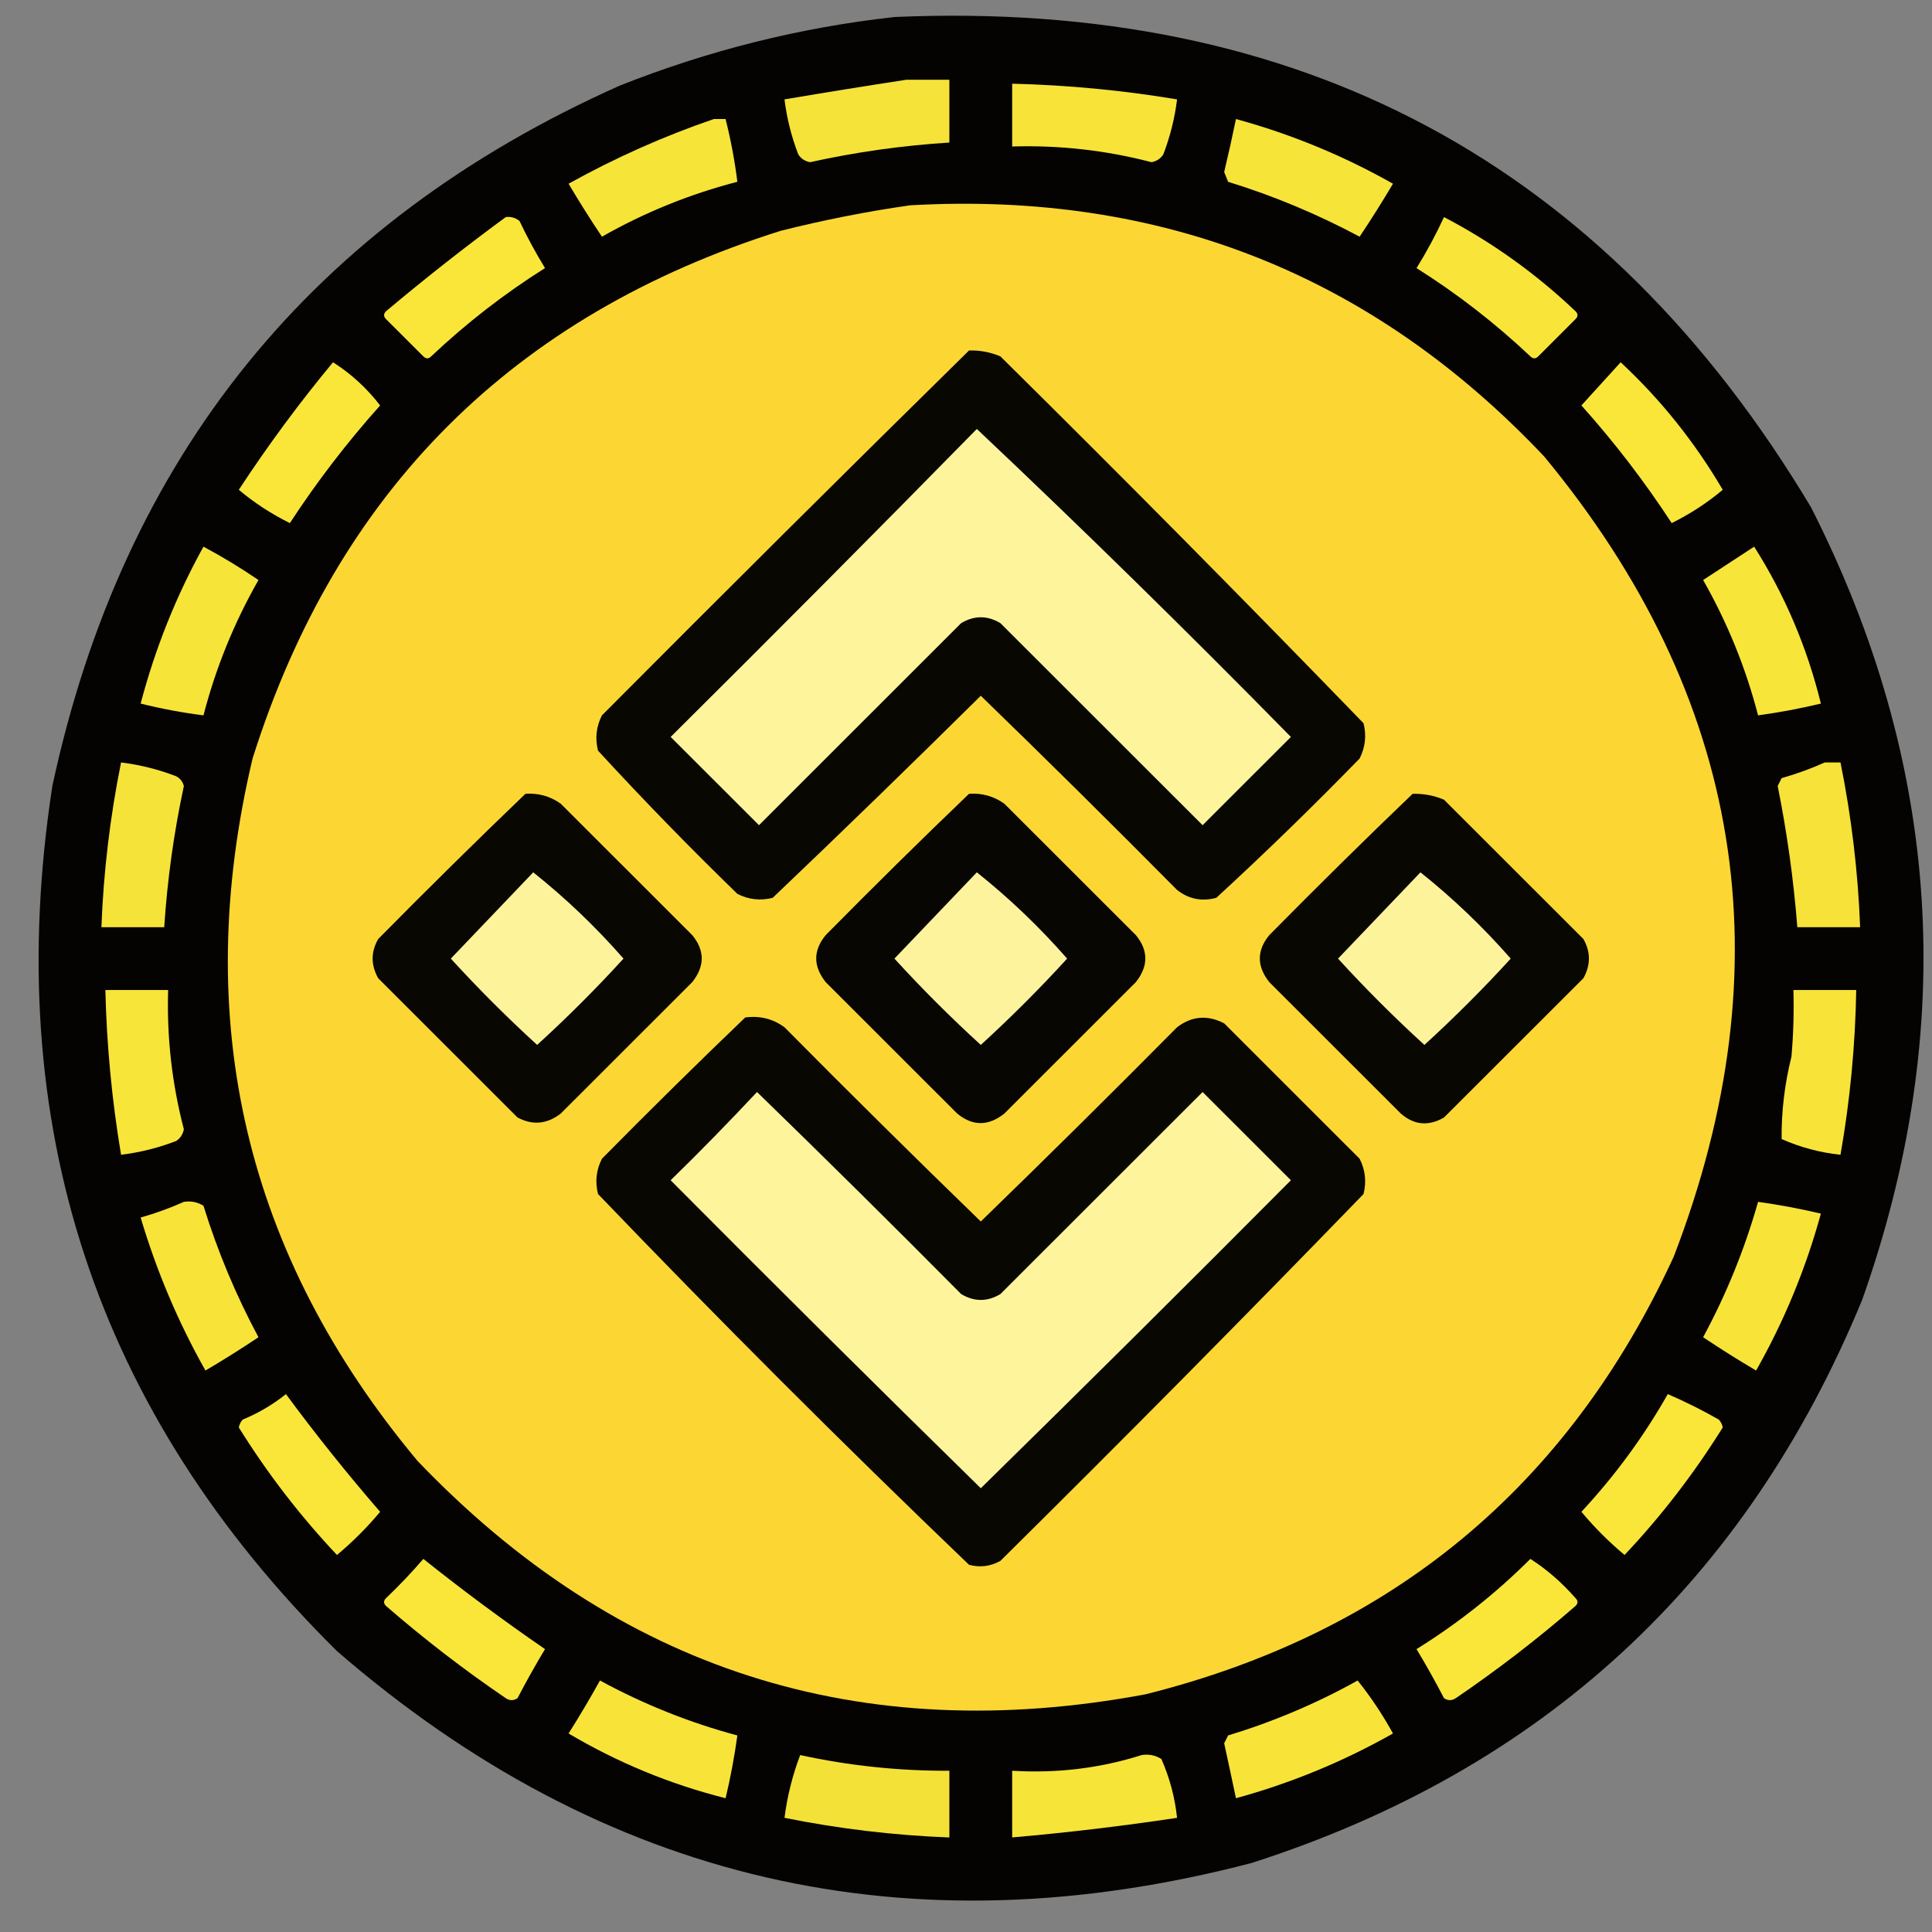 <svg width="41" height="41" viewBox="0 0 41 41" fill="none" xmlns="http://www.w3.org/2000/svg">
<rect x="0" y="0" width="41" height="41" fill="#808080" stroke="none"/>
<g id="BNB">
<g id="Group">
<path id="Vector" opacity="0.982" fill-rule="evenodd" clip-rule="evenodd" d="M18.981 0.361C27.575 -0.015 34.059 3.454 38.434 10.768C41.2 16.216 41.56 21.822 39.517 27.587C37.05 33.573 32.731 37.555 26.562 39.535C19.28 41.438 12.81 39.939 7.151 35.039C2.024 29.965 0.011 23.845 1.111 16.68C2.614 9.684 6.626 4.73 13.149 1.818C15.039 1.068 16.982 0.583 18.981 0.361Z" fill="#030200"/>
</g>
<g id="Group_2">
<path id="Vector_2" fill-rule="evenodd" clip-rule="evenodd" d="M19.231 1.693C19.536 1.693 19.842 1.693 20.147 1.693C20.147 2.137 20.147 2.581 20.147 3.025C19.148 3.088 18.162 3.227 17.19 3.442C17.079 3.42 16.996 3.365 16.94 3.275C16.795 2.898 16.698 2.51 16.648 2.109C17.518 1.962 18.379 1.823 19.231 1.693Z" fill="#F6E339"/>
</g>
<g id="Group_3">
<path id="Vector_3" fill-rule="evenodd" clip-rule="evenodd" d="M21.48 1.776C22.655 1.805 23.821 1.916 24.979 2.109C24.93 2.51 24.832 2.898 24.688 3.275C24.631 3.365 24.548 3.42 24.438 3.442C23.467 3.189 22.481 3.078 21.48 3.109C21.48 2.664 21.48 2.22 21.48 1.776Z" fill="#F8E439"/>
</g>
<g id="Group_4">
<path id="Vector_4" fill-rule="evenodd" clip-rule="evenodd" d="M15.149 2.526C15.232 2.526 15.315 2.526 15.398 2.526C15.508 2.965 15.592 3.409 15.648 3.858C14.64 4.119 13.682 4.507 12.774 5.023C12.528 4.656 12.292 4.281 12.066 3.899C13.059 3.347 14.087 2.889 15.149 2.526Z" fill="#F7E439"/>
</g>
<g id="Group_5">
<path id="Vector_5" fill-rule="evenodd" clip-rule="evenodd" d="M26.229 2.526C27.398 2.846 28.508 3.303 29.561 3.899C29.335 4.281 29.099 4.656 28.853 5.023C27.961 4.546 27.031 4.157 26.062 3.858C26.034 3.788 26.006 3.719 25.979 3.65C26.069 3.275 26.152 2.901 26.229 2.526Z" fill="#F7E439"/>
</g>
<g id="Group_6">
<path id="Vector_6" fill-rule="evenodd" clip-rule="evenodd" d="M19.314 4.357C24.64 4.054 29.124 5.83 32.769 9.686C36.994 14.796 37.911 20.458 35.518 26.671C33.271 31.552 29.536 34.647 24.313 35.955C18.253 37.09 13.102 35.439 8.859 31.001C5.208 26.629 4.041 21.661 5.36 16.097C7.151 10.421 10.886 6.689 16.565 4.899C17.483 4.668 18.4 4.487 19.314 4.357Z" fill="#FCD734"/>
</g>
<g id="Group_7">
<path id="Vector_7" fill-rule="evenodd" clip-rule="evenodd" d="M10.733 4.607C10.843 4.593 10.94 4.621 11.025 4.69C11.188 5.034 11.369 5.367 11.566 5.689C10.701 6.234 9.896 6.859 9.15 7.563C9.095 7.618 9.039 7.618 8.984 7.563C8.72 7.299 8.456 7.036 8.192 6.772C8.137 6.716 8.137 6.661 8.192 6.605C9.022 5.908 9.869 5.241 10.733 4.607Z" fill="#F9E639"/>
</g>
<g id="Group_8">
<path id="Vector_8" fill-rule="evenodd" clip-rule="evenodd" d="M30.644 4.607C31.661 5.138 32.591 5.804 33.435 6.605C33.491 6.661 33.491 6.716 33.435 6.772C33.171 7.036 32.907 7.299 32.644 7.563C32.588 7.618 32.532 7.618 32.477 7.563C31.731 6.859 30.926 6.234 30.061 5.69C30.278 5.34 30.472 4.979 30.644 4.607Z" fill="#F9E539"/>
</g>
<g id="Group_9">
<path id="Vector_9" fill-rule="evenodd" clip-rule="evenodd" d="M20.564 7.438C20.794 7.431 21.017 7.473 21.23 7.563C23.829 10.132 26.398 12.727 28.936 15.348C29.002 15.609 28.974 15.858 28.853 16.097C27.865 17.112 26.851 18.098 25.812 19.053C25.503 19.136 25.226 19.08 24.979 18.886C23.603 17.497 22.215 16.123 20.814 14.765C19.354 16.209 17.883 17.639 16.398 19.053C16.137 19.119 15.887 19.091 15.648 18.969C14.632 17.982 13.646 16.969 12.691 15.93C12.625 15.669 12.653 15.42 12.774 15.181C15.362 12.581 17.958 10 20.564 7.438Z" fill="#080702"/>
</g>
<g id="Group_10">
<path id="Vector_10" fill-rule="evenodd" clip-rule="evenodd" d="M7.067 7.688C7.449 7.93 7.783 8.236 8.067 8.604C7.365 9.389 6.726 10.221 6.151 11.101C5.754 10.904 5.393 10.668 5.068 10.394C5.684 9.454 6.35 8.552 7.067 7.688Z" fill="#F9E639"/>
</g>
<g id="Group_11">
<path id="Vector_11" fill-rule="evenodd" clip-rule="evenodd" d="M34.393 7.688C35.242 8.478 35.964 9.38 36.559 10.394C36.234 10.668 35.873 10.904 35.476 11.101C34.901 10.221 34.263 9.389 33.56 8.604C33.84 8.297 34.117 7.991 34.393 7.688Z" fill="#F9E639"/>
</g>
<g id="Group_12">
<path id="Vector_12" fill-rule="evenodd" clip-rule="evenodd" d="M20.73 9.103C22.986 11.233 25.208 13.412 27.395 15.639C26.77 16.263 26.145 16.888 25.521 17.512C24.09 16.083 22.66 14.654 21.23 13.224C20.953 13.058 20.675 13.058 20.397 13.224C18.967 14.654 17.537 16.083 16.107 17.512C15.482 16.888 14.857 16.263 14.232 15.639C16.415 13.471 18.581 11.293 20.73 9.103Z" fill="#FEF49C"/>
</g>
<g id="Group_13">
<path id="Vector_13" fill-rule="evenodd" clip-rule="evenodd" d="M4.318 11.601C4.719 11.815 5.107 12.051 5.485 12.309C4.968 13.216 4.579 14.173 4.318 15.181C3.869 15.124 3.425 15.041 2.985 14.931C3.291 13.766 3.735 12.655 4.318 11.601Z" fill="#F7E439"/>
</g>
<g id="Group_14">
<path id="Vector_14" fill-rule="evenodd" clip-rule="evenodd" d="M37.226 11.601C37.877 12.627 38.349 13.737 38.642 14.931C38.204 15.036 37.76 15.119 37.309 15.181C37.048 14.173 36.659 13.216 36.143 12.309C36.509 12.071 36.87 11.835 37.226 11.601Z" fill="#F8E539"/>
</g>
<g id="Group_15">
<path id="Vector_15" fill-rule="evenodd" clip-rule="evenodd" d="M2.569 16.18C2.969 16.23 3.358 16.327 3.735 16.472C3.82 16.515 3.875 16.584 3.902 16.68C3.69 17.668 3.551 18.667 3.485 19.677C3.041 19.677 2.597 19.677 2.152 19.677C2.197 18.5 2.336 17.334 2.569 16.18Z" fill="#F6E339"/>
</g>
<g id="Group_16">
<path id="Vector_16" fill-rule="evenodd" clip-rule="evenodd" d="M38.725 16.18C38.836 16.18 38.947 16.18 39.058 16.18C39.291 17.334 39.43 18.5 39.475 19.677C39.031 19.677 38.586 19.677 38.142 19.677C38.063 18.669 37.924 17.67 37.725 16.68C37.753 16.624 37.781 16.569 37.809 16.513C38.131 16.421 38.436 16.31 38.725 16.18Z" fill="#F6E238"/>
</g>
<g id="Group_17">
<path id="Vector_17" fill-rule="evenodd" clip-rule="evenodd" d="M11.15 16.846C11.424 16.826 11.674 16.896 11.899 17.055C12.83 17.984 13.76 18.914 14.69 19.844C14.959 20.171 14.959 20.504 14.69 20.843C13.76 21.773 12.83 22.702 11.899 23.632C11.608 23.857 11.302 23.885 10.983 23.715C9.997 22.73 9.011 21.745 8.026 20.76C7.869 20.479 7.869 20.202 8.026 19.927C9.058 18.881 10.1 17.854 11.15 16.846Z" fill="#080702"/>
</g>
<g id="Group_18">
<path id="Vector_18" fill-rule="evenodd" clip-rule="evenodd" d="M20.564 16.846C20.838 16.826 21.088 16.896 21.313 17.055C22.244 17.984 23.174 18.914 24.104 19.844C24.373 20.171 24.373 20.504 24.104 20.843C23.174 21.773 22.244 22.702 21.313 23.632C20.974 23.901 20.641 23.901 20.314 23.632C19.383 22.702 18.453 21.773 17.523 20.843C17.254 20.504 17.254 20.171 17.523 19.844C18.528 18.826 19.541 17.826 20.564 16.846Z" fill="#080602"/>
</g>
<g id="Group_19">
<path id="Vector_19" fill-rule="evenodd" clip-rule="evenodd" d="M29.978 16.846C30.209 16.84 30.431 16.881 30.644 16.971C31.63 17.956 32.616 18.942 33.602 19.927C33.758 20.202 33.758 20.479 33.602 20.76C32.616 21.745 31.63 22.73 30.644 23.715C30.315 23.905 30.01 23.877 29.728 23.632C28.797 22.702 27.867 21.773 26.937 20.843C26.668 20.504 26.668 20.171 26.937 19.844C27.942 18.826 28.955 17.826 29.978 16.846Z" fill="#090702"/>
</g>
<g id="Group_20">
<path id="Vector_20" fill-rule="evenodd" clip-rule="evenodd" d="M11.316 18.512C12.004 19.06 12.643 19.671 13.232 20.343C12.649 20.982 12.038 21.592 11.399 22.175C10.761 21.592 10.15 20.982 9.567 20.343C10.152 19.731 10.735 19.12 11.316 18.512Z" fill="#FDF39B"/>
</g>
<g id="Group_21">
<path id="Vector_21" fill-rule="evenodd" clip-rule="evenodd" d="M20.73 18.512C21.418 19.06 22.057 19.671 22.646 20.343C22.063 20.982 21.452 21.592 20.814 22.175C20.175 21.592 19.564 20.982 18.981 20.343C19.566 19.731 20.149 19.12 20.73 18.512Z" fill="#FDF39C"/>
</g>
<g id="Group_22">
<path id="Vector_22" fill-rule="evenodd" clip-rule="evenodd" d="M30.144 18.512C30.832 19.06 31.471 19.671 32.06 20.343C31.477 20.982 30.866 21.592 30.228 22.175C29.589 21.592 28.978 20.982 28.395 20.343C28.98 19.731 29.563 19.12 30.144 18.512Z" fill="#FDF39B"/>
</g>
<g id="Group_23">
<path id="Vector_23" fill-rule="evenodd" clip-rule="evenodd" d="M2.236 21.009C2.68 21.009 3.124 21.009 3.568 21.009C3.538 22.01 3.649 22.995 3.902 23.965C3.88 24.075 3.825 24.159 3.735 24.215C3.358 24.36 2.969 24.457 2.569 24.506C2.375 23.349 2.264 22.184 2.236 21.009Z" fill="#F8E539"/>
</g>
<g id="Group_24">
<path id="Vector_24" fill-rule="evenodd" clip-rule="evenodd" d="M38.059 21.009C38.503 21.009 38.947 21.009 39.392 21.009C39.372 22.186 39.261 23.351 39.058 24.506C38.624 24.46 38.208 24.349 37.809 24.173C37.803 23.59 37.872 23.007 38.017 22.425C38.059 21.954 38.072 21.482 38.059 21.009Z" fill="#F8E439"/>
</g>
<g id="Group_25">
<path id="Vector_25" fill-rule="evenodd" clip-rule="evenodd" d="M15.815 21.592C16.125 21.551 16.403 21.62 16.648 21.8C18.024 23.189 19.412 24.563 20.814 25.922C22.215 24.563 23.603 23.189 24.979 21.8C25.292 21.561 25.625 21.534 25.979 21.717C26.937 22.675 27.895 23.632 28.853 24.59C28.974 24.828 29.002 25.078 28.936 25.339C26.398 27.959 23.829 30.554 21.23 33.124C21.019 33.242 20.797 33.27 20.564 33.207C17.884 30.64 15.26 28.017 12.691 25.339C12.625 25.078 12.653 24.828 12.774 24.59C13.779 23.571 14.793 22.572 15.815 21.592Z" fill="#080702"/>
</g>
<g id="Group_26">
<path id="Vector_26" fill-rule="evenodd" clip-rule="evenodd" d="M16.065 23.174C17.52 24.587 18.964 26.016 20.397 27.462C20.675 27.628 20.953 27.628 21.23 27.462C22.66 26.033 24.09 24.603 25.521 23.174C26.145 23.799 26.77 24.423 27.395 25.047C25.214 27.241 23.02 29.42 20.814 31.583C18.607 29.42 16.413 27.241 14.232 25.047C14.86 24.434 15.471 23.809 16.065 23.174Z" fill="#FEF49C"/>
</g>
<g id="Group_27">
<path id="Vector_27" fill-rule="evenodd" clip-rule="evenodd" d="M3.902 25.505C4.051 25.482 4.189 25.509 4.318 25.588C4.618 26.557 5.007 27.487 5.485 28.378C5.117 28.624 4.742 28.86 4.36 29.085C3.781 28.057 3.322 26.974 2.985 25.838C3.307 25.746 3.613 25.635 3.902 25.505Z" fill="#F8E439"/>
</g>
<g id="Group_28">
<path id="Vector_28" fill-rule="evenodd" clip-rule="evenodd" d="M37.309 25.505C37.76 25.568 38.204 25.651 38.642 25.755C38.322 26.922 37.864 28.032 37.267 29.085C36.885 28.86 36.511 28.624 36.143 28.378C36.637 27.463 37.026 26.506 37.309 25.505Z" fill="#F8E439"/>
</g>
<g id="Group_29">
<path id="Vector_29" fill-rule="evenodd" clip-rule="evenodd" d="M6.068 29.585C6.694 30.434 7.36 31.267 8.067 32.083C7.789 32.416 7.484 32.721 7.151 32.999C6.366 32.166 5.672 31.264 5.068 30.293C5.08 30.228 5.108 30.173 5.151 30.126C5.49 29.985 5.795 29.805 6.068 29.585Z" fill="#F9E639"/>
</g>
<g id="Group_30">
<path id="Vector_30" fill-rule="evenodd" clip-rule="evenodd" d="M35.393 29.585C35.761 29.744 36.122 29.924 36.476 30.126C36.519 30.173 36.547 30.228 36.559 30.293C35.955 31.264 35.261 32.166 34.476 32.999C34.143 32.721 33.838 32.416 33.56 32.083C34.272 31.317 34.883 30.485 35.393 29.585Z" fill="#F9E639"/>
</g>
<g id="Group_31">
<path id="Vector_31" fill-rule="evenodd" clip-rule="evenodd" d="M8.984 33.082C9.818 33.748 10.679 34.387 11.566 34.997C11.361 35.337 11.167 35.684 10.983 36.038C10.9 36.093 10.816 36.093 10.733 36.038C9.848 35.436 9.002 34.784 8.192 34.081C8.137 34.026 8.137 33.97 8.192 33.915C8.473 33.648 8.737 33.37 8.984 33.082Z" fill="#F9E639"/>
</g>
<g id="Group_32">
<path id="Vector_32" fill-rule="evenodd" clip-rule="evenodd" d="M32.477 33.082C32.83 33.309 33.149 33.587 33.435 33.915C33.491 33.97 33.491 34.026 33.435 34.081C32.626 34.784 31.779 35.436 30.894 36.038C30.811 36.093 30.727 36.093 30.644 36.038C30.46 35.684 30.266 35.337 30.061 34.997C30.942 34.449 31.747 33.811 32.477 33.082Z" fill="#F9E639"/>
</g>
<g id="Group_33">
<path id="Vector_33" fill-rule="evenodd" clip-rule="evenodd" d="M12.732 35.663C13.658 36.167 14.63 36.556 15.648 36.829C15.586 37.279 15.503 37.723 15.398 38.161C14.221 37.864 13.11 37.406 12.066 36.787C12.3 36.417 12.522 36.042 12.732 35.663Z" fill="#F8E439"/>
</g>
<g id="Group_34">
<path id="Vector_34" fill-rule="evenodd" clip-rule="evenodd" d="M28.811 35.663C29.09 36.011 29.34 36.385 29.561 36.787C28.507 37.383 27.397 37.841 26.229 38.161C26.148 37.775 26.064 37.387 25.979 36.995C26.006 36.94 26.034 36.884 26.062 36.829C27.028 36.535 27.944 36.147 28.811 35.663Z" fill="#F8E439"/>
</g>
<g id="Group_35">
<path id="Vector_35" fill-rule="evenodd" clip-rule="evenodd" d="M16.981 37.245C18.023 37.472 19.078 37.583 20.147 37.578C20.147 38.05 20.147 38.522 20.147 38.994C18.969 38.948 17.803 38.81 16.648 38.577C16.707 38.119 16.818 37.675 16.981 37.245Z" fill="#F4E138"/>
</g>
<g id="Group_36">
<path id="Vector_36" fill-rule="evenodd" clip-rule="evenodd" d="M24.229 37.245C24.378 37.221 24.517 37.249 24.646 37.328C24.822 37.727 24.933 38.144 24.979 38.577C23.818 38.752 22.651 38.891 21.48 38.993C21.48 38.522 21.48 38.05 21.48 37.578C22.428 37.636 23.345 37.525 24.229 37.245Z" fill="#F7E439"/>
</g>
</g>
</svg>
